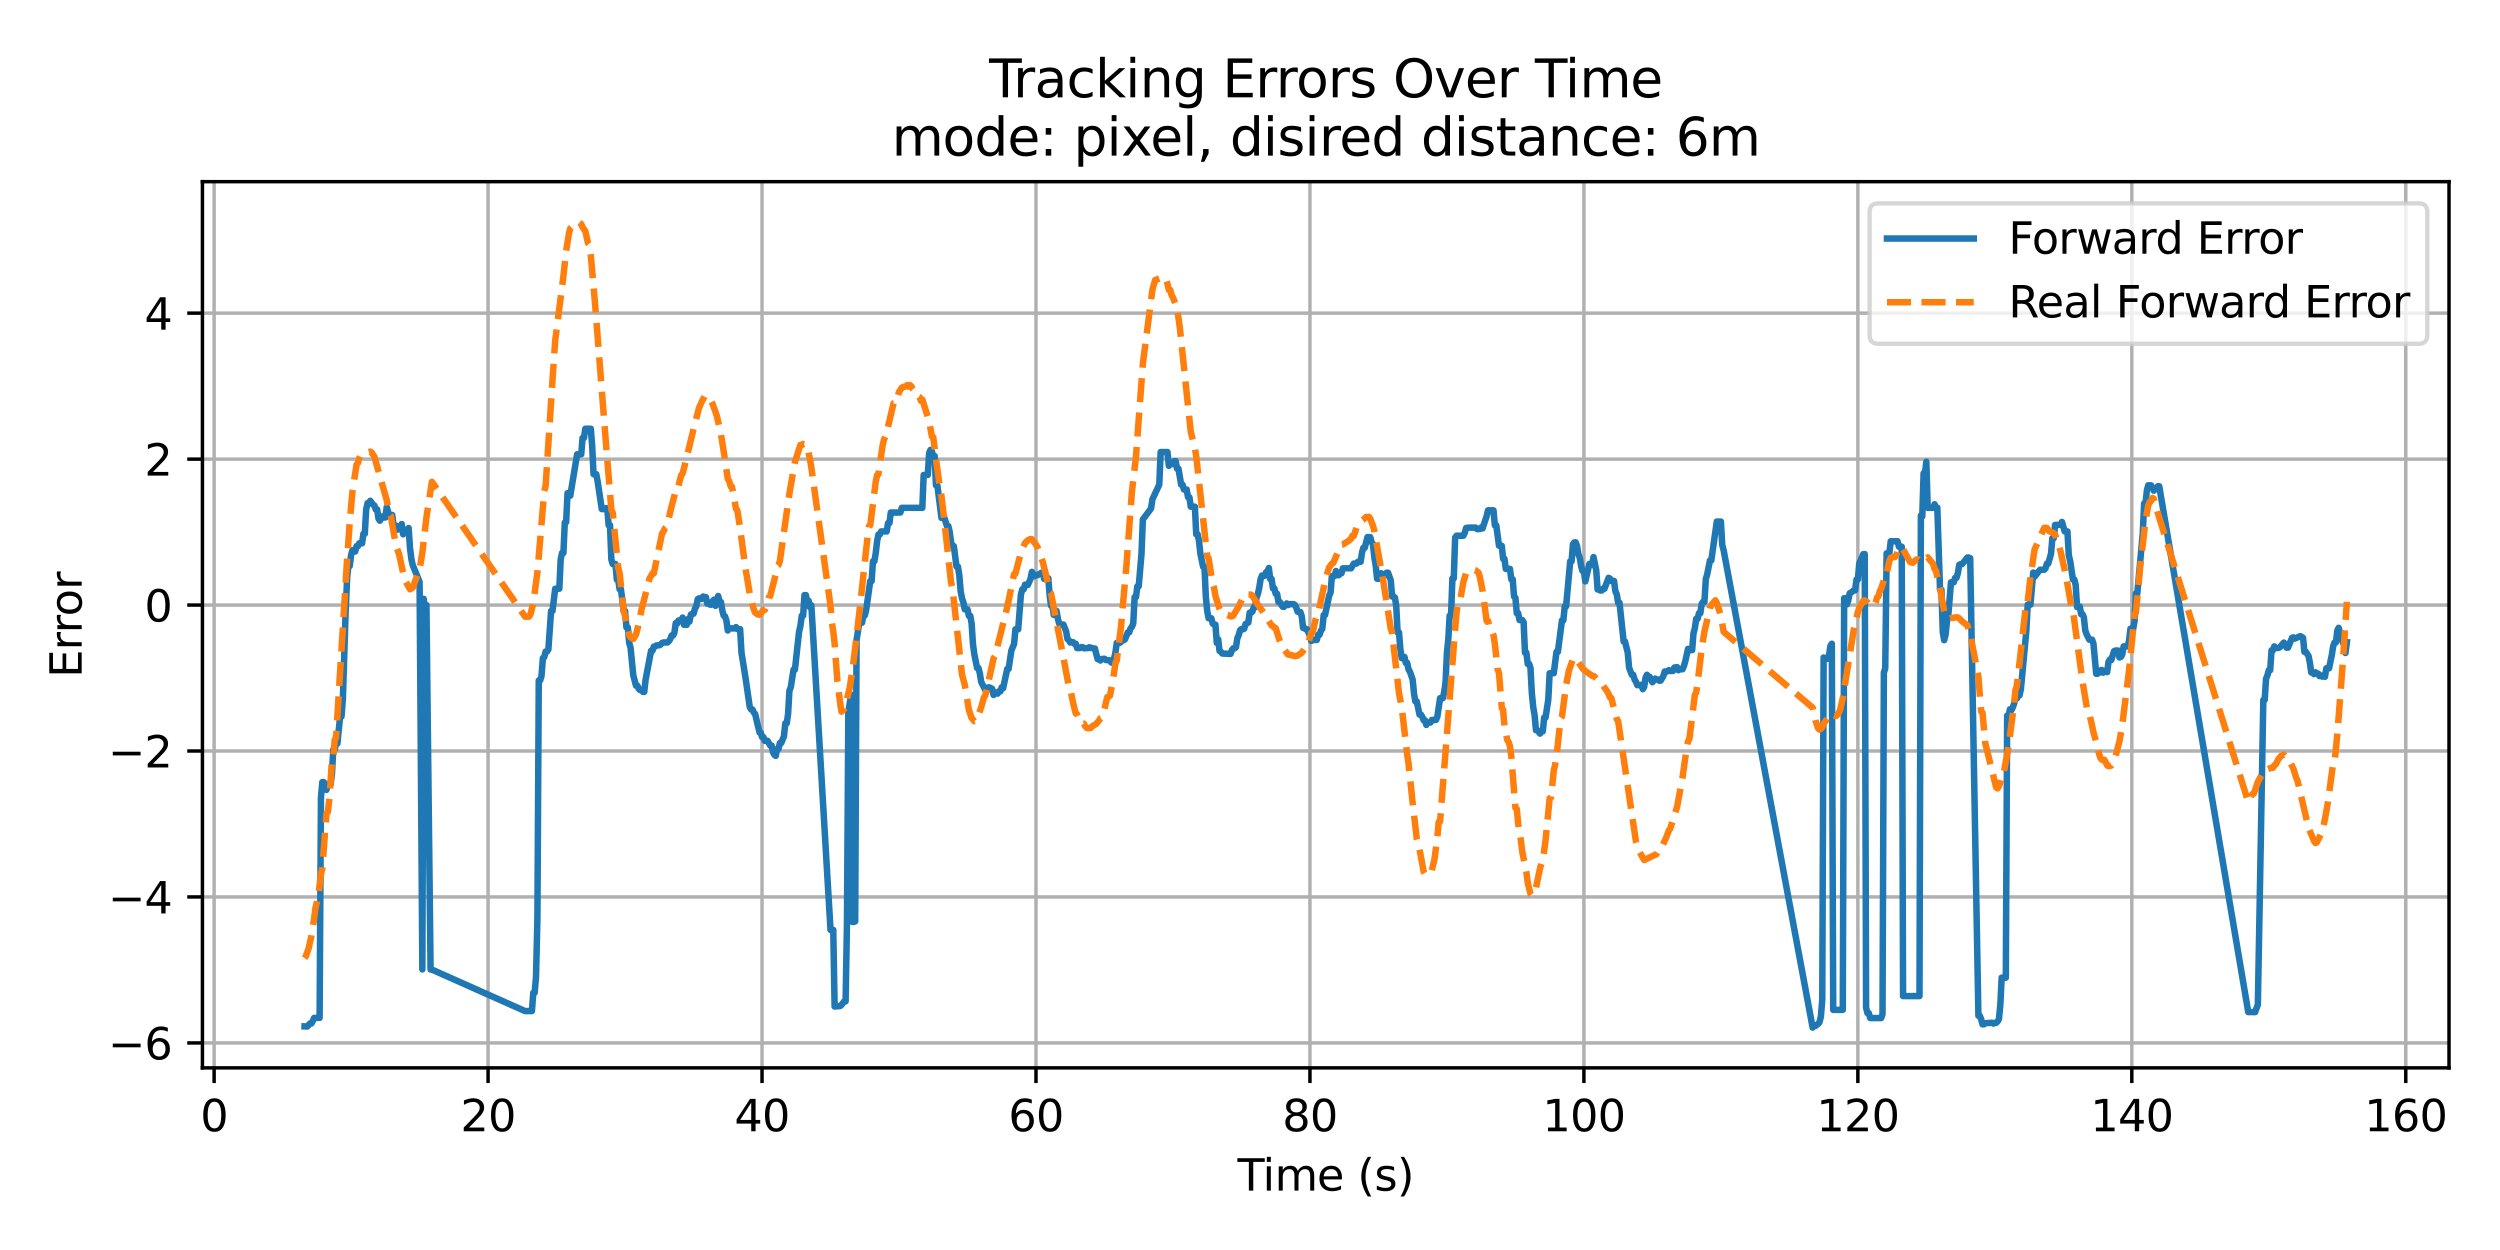 <?xml version="1.0" encoding="utf-8" standalone="no"?>
<!DOCTYPE svg PUBLIC "-//W3C//DTD SVG 1.1//EN"
  "http://www.w3.org/Graphics/SVG/1.1/DTD/svg11.dtd">
<svg xmlns:xlink="http://www.w3.org/1999/xlink" width="576pt" height="288pt" viewBox="0 0 576 288" xmlns="http://www.w3.org/2000/svg" version="1.1">
 <defs>
  <style type="text/css">*{stroke-linejoin: round; stroke-linecap: butt}</style>
 </defs>
 <g id="figure_1">
  <g id="patch_1">
   <path d="M 0 288 
L 576 288 
L 576 0 
L 0 0 
z
" style="fill: #ffffff"/>
  </g>
  <g id="axes_1">
   <g id="patch_2">
    <path d="M 46.64 246.04 
L 564.251 246.04 
L 564.251 41.856 
L 46.64 41.856 
z
" style="fill: #ffffff"/>
   </g>
   <g id="matplotlib.axis_1">
    <g id="xtick_1">
     <g id="line2d_1">
      <path d="M 49.333 246.04 
L 49.333 41.856 
" clip-path="url(#p3e7221bab8)" style="fill: none; stroke: #b0b0b0; stroke-width: 0.8; stroke-linecap: square"/>
     </g>
     <g id="line2d_2">
      <defs>
       <path id="m5c094a6c6c" d="M 0 0 
L 0 3.5 
" style="stroke: #000000; stroke-width: 0.8"/>
      </defs>
      <g>
       <use xlink:href="#m5c094a6c6c" x="49.333" y="246.04" style="stroke: #000000; stroke-width: 0.8"/>
      </g>
     </g>
     <g id="text_1">
      <!-- 0 -->
      <g transform="translate(46.152 260.638) scale(0.1 -0.1)">
       <defs>
        <path id="DejaVuSans-30" d="M 2034 4250 
Q 1547 4250 1301 3770 
Q 1056 3291 1056 2328 
Q 1056 1369 1301 889 
Q 1547 409 2034 409 
Q 2525 409 2770 889 
Q 3016 1369 3016 2328 
Q 3016 3291 2770 3770 
Q 2525 4250 2034 4250 
z
M 2034 4750 
Q 2819 4750 3233 4129 
Q 3647 3509 3647 2328 
Q 3647 1150 3233 529 
Q 2819 -91 2034 -91 
Q 1250 -91 836 529 
Q 422 1150 422 2328 
Q 422 3509 836 4129 
Q 1250 4750 2034 4750 
z
" transform="scale(0.016)"/>
       </defs>
       <use xlink:href="#DejaVuSans-30"/>
      </g>
     </g>
    </g>
    <g id="xtick_2">
     <g id="line2d_3">
      <path d="M 112.453 246.04 
L 112.453 41.856 
" clip-path="url(#p3e7221bab8)" style="fill: none; stroke: #b0b0b0; stroke-width: 0.8; stroke-linecap: square"/>
     </g>
     <g id="line2d_4">
      <g>
       <use xlink:href="#m5c094a6c6c" x="112.453" y="246.04" style="stroke: #000000; stroke-width: 0.8"/>
      </g>
     </g>
     <g id="text_2">
      <!-- 20 -->
      <g transform="translate(106.09 260.638) scale(0.1 -0.1)">
       <defs>
        <path id="DejaVuSans-32" d="M 1228 531 
L 3431 531 
L 3431 0 
L 469 0 
L 469 531 
Q 828 903 1448 1529 
Q 2069 2156 2228 2338 
Q 2531 2678 2651 2914 
Q 2772 3150 2772 3378 
Q 2772 3750 2511 3984 
Q 2250 4219 1831 4219 
Q 1534 4219 1204 4116 
Q 875 4013 500 3803 
L 500 4441 
Q 881 4594 1212 4672 
Q 1544 4750 1819 4750 
Q 2544 4750 2975 4387 
Q 3406 4025 3406 3419 
Q 3406 3131 3298 2873 
Q 3191 2616 2906 2266 
Q 2828 2175 2409 1742 
Q 1991 1309 1228 531 
z
" transform="scale(0.016)"/>
       </defs>
       <use xlink:href="#DejaVuSans-32"/>
       <use xlink:href="#DejaVuSans-30" x="63.623"/>
      </g>
     </g>
    </g>
    <g id="xtick_3">
     <g id="line2d_5">
      <path d="M 175.572 246.04 
L 175.572 41.856 
" clip-path="url(#p3e7221bab8)" style="fill: none; stroke: #b0b0b0; stroke-width: 0.8; stroke-linecap: square"/>
     </g>
     <g id="line2d_6">
      <g>
       <use xlink:href="#m5c094a6c6c" x="175.572" y="246.04" style="stroke: #000000; stroke-width: 0.8"/>
      </g>
     </g>
     <g id="text_3">
      <!-- 40 -->
      <g transform="translate(169.21 260.638) scale(0.1 -0.1)">
       <defs>
        <path id="DejaVuSans-34" d="M 2419 4116 
L 825 1625 
L 2419 1625 
L 2419 4116 
z
M 2253 4666 
L 3047 4666 
L 3047 1625 
L 3713 1625 
L 3713 1100 
L 3047 1100 
L 3047 0 
L 2419 0 
L 2419 1100 
L 313 1100 
L 313 1709 
L 2253 4666 
z
" transform="scale(0.016)"/>
       </defs>
       <use xlink:href="#DejaVuSans-34"/>
       <use xlink:href="#DejaVuSans-30" x="63.623"/>
      </g>
     </g>
    </g>
    <g id="xtick_4">
     <g id="line2d_7">
      <path d="M 238.692 246.04 
L 238.692 41.856 
" clip-path="url(#p3e7221bab8)" style="fill: none; stroke: #b0b0b0; stroke-width: 0.8; stroke-linecap: square"/>
     </g>
     <g id="line2d_8">
      <g>
       <use xlink:href="#m5c094a6c6c" x="238.692" y="246.04" style="stroke: #000000; stroke-width: 0.8"/>
      </g>
     </g>
     <g id="text_4">
      <!-- 60 -->
      <g transform="translate(232.329 260.638) scale(0.1 -0.1)">
       <defs>
        <path id="DejaVuSans-36" d="M 2113 2584 
Q 1688 2584 1439 2293 
Q 1191 2003 1191 1497 
Q 1191 994 1439 701 
Q 1688 409 2113 409 
Q 2538 409 2786 701 
Q 3034 994 3034 1497 
Q 3034 2003 2786 2293 
Q 2538 2584 2113 2584 
z
M 3366 4563 
L 3366 3988 
Q 3128 4100 2886 4159 
Q 2644 4219 2406 4219 
Q 1781 4219 1451 3797 
Q 1122 3375 1075 2522 
Q 1259 2794 1537 2939 
Q 1816 3084 2150 3084 
Q 2853 3084 3261 2657 
Q 3669 2231 3669 1497 
Q 3669 778 3244 343 
Q 2819 -91 2113 -91 
Q 1303 -91 875 529 
Q 447 1150 447 2328 
Q 447 3434 972 4092 
Q 1497 4750 2381 4750 
Q 2619 4750 2861 4703 
Q 3103 4656 3366 4563 
z
" transform="scale(0.016)"/>
       </defs>
       <use xlink:href="#DejaVuSans-36"/>
       <use xlink:href="#DejaVuSans-30" x="63.623"/>
      </g>
     </g>
    </g>
    <g id="xtick_5">
     <g id="line2d_9">
      <path d="M 301.812 246.04 
L 301.812 41.856 
" clip-path="url(#p3e7221bab8)" style="fill: none; stroke: #b0b0b0; stroke-width: 0.8; stroke-linecap: square"/>
     </g>
     <g id="line2d_10">
      <g>
       <use xlink:href="#m5c094a6c6c" x="301.812" y="246.04" style="stroke: #000000; stroke-width: 0.8"/>
      </g>
     </g>
     <g id="text_5">
      <!-- 80 -->
      <g transform="translate(295.449 260.638) scale(0.1 -0.1)">
       <defs>
        <path id="DejaVuSans-38" d="M 2034 2216 
Q 1584 2216 1326 1975 
Q 1069 1734 1069 1313 
Q 1069 891 1326 650 
Q 1584 409 2034 409 
Q 2484 409 2743 651 
Q 3003 894 3003 1313 
Q 3003 1734 2745 1975 
Q 2488 2216 2034 2216 
z
M 1403 2484 
Q 997 2584 770 2862 
Q 544 3141 544 3541 
Q 544 4100 942 4425 
Q 1341 4750 2034 4750 
Q 2731 4750 3128 4425 
Q 3525 4100 3525 3541 
Q 3525 3141 3298 2862 
Q 3072 2584 2669 2484 
Q 3125 2378 3379 2068 
Q 3634 1759 3634 1313 
Q 3634 634 3220 271 
Q 2806 -91 2034 -91 
Q 1263 -91 848 271 
Q 434 634 434 1313 
Q 434 1759 690 2068 
Q 947 2378 1403 2484 
z
M 1172 3481 
Q 1172 3119 1398 2916 
Q 1625 2713 2034 2713 
Q 2441 2713 2670 2916 
Q 2900 3119 2900 3481 
Q 2900 3844 2670 4047 
Q 2441 4250 2034 4250 
Q 1625 4250 1398 4047 
Q 1172 3844 1172 3481 
z
" transform="scale(0.016)"/>
       </defs>
       <use xlink:href="#DejaVuSans-38"/>
       <use xlink:href="#DejaVuSans-30" x="63.623"/>
      </g>
     </g>
    </g>
    <g id="xtick_6">
     <g id="line2d_11">
      <path d="M 364.931 246.04 
L 364.931 41.856 
" clip-path="url(#p3e7221bab8)" style="fill: none; stroke: #b0b0b0; stroke-width: 0.8; stroke-linecap: square"/>
     </g>
     <g id="line2d_12">
      <g>
       <use xlink:href="#m5c094a6c6c" x="364.931" y="246.04" style="stroke: #000000; stroke-width: 0.8"/>
      </g>
     </g>
     <g id="text_6">
      <!-- 100 -->
      <g transform="translate(355.387 260.638) scale(0.1 -0.1)">
       <defs>
        <path id="DejaVuSans-31" d="M 794 531 
L 1825 531 
L 1825 4091 
L 703 3866 
L 703 4441 
L 1819 4666 
L 2450 4666 
L 2450 531 
L 3481 531 
L 3481 0 
L 794 0 
L 794 531 
z
" transform="scale(0.016)"/>
       </defs>
       <use xlink:href="#DejaVuSans-31"/>
       <use xlink:href="#DejaVuSans-30" x="63.623"/>
       <use xlink:href="#DejaVuSans-30" x="127.246"/>
      </g>
     </g>
    </g>
    <g id="xtick_7">
     <g id="line2d_13">
      <path d="M 428.051 246.04 
L 428.051 41.856 
" clip-path="url(#p3e7221bab8)" style="fill: none; stroke: #b0b0b0; stroke-width: 0.8; stroke-linecap: square"/>
     </g>
     <g id="line2d_14">
      <g>
       <use xlink:href="#m5c094a6c6c" x="428.051" y="246.04" style="stroke: #000000; stroke-width: 0.8"/>
      </g>
     </g>
     <g id="text_7">
      <!-- 120 -->
      <g transform="translate(418.507 260.638) scale(0.1 -0.1)">
       <use xlink:href="#DejaVuSans-31"/>
       <use xlink:href="#DejaVuSans-32" x="63.623"/>
       <use xlink:href="#DejaVuSans-30" x="127.246"/>
      </g>
     </g>
    </g>
    <g id="xtick_8">
     <g id="line2d_15">
      <path d="M 491.17 246.04 
L 491.17 41.856 
" clip-path="url(#p3e7221bab8)" style="fill: none; stroke: #b0b0b0; stroke-width: 0.8; stroke-linecap: square"/>
     </g>
     <g id="line2d_16">
      <g>
       <use xlink:href="#m5c094a6c6c" x="491.17" y="246.04" style="stroke: #000000; stroke-width: 0.8"/>
      </g>
     </g>
     <g id="text_8">
      <!-- 140 -->
      <g transform="translate(481.626 260.638) scale(0.1 -0.1)">
       <use xlink:href="#DejaVuSans-31"/>
       <use xlink:href="#DejaVuSans-34" x="63.623"/>
       <use xlink:href="#DejaVuSans-30" x="127.246"/>
      </g>
     </g>
    </g>
    <g id="xtick_9">
     <g id="line2d_17">
      <path d="M 554.29 246.04 
L 554.29 41.856 
" clip-path="url(#p3e7221bab8)" style="fill: none; stroke: #b0b0b0; stroke-width: 0.8; stroke-linecap: square"/>
     </g>
     <g id="line2d_18">
      <g>
       <use xlink:href="#m5c094a6c6c" x="554.29" y="246.04" style="stroke: #000000; stroke-width: 0.8"/>
      </g>
     </g>
     <g id="text_9">
      <!-- 160 -->
      <g transform="translate(544.746 260.638) scale(0.1 -0.1)">
       <use xlink:href="#DejaVuSans-31"/>
       <use xlink:href="#DejaVuSans-36" x="63.623"/>
       <use xlink:href="#DejaVuSans-30" x="127.246"/>
      </g>
     </g>
    </g>
    <g id="text_10">
     <!-- Time (s) -->
     <g transform="translate(285.116 274.317) scale(0.1 -0.1)">
      <defs>
       <path id="DejaVuSans-54" d="M -19 4666 
L 3928 4666 
L 3928 4134 
L 2272 4134 
L 2272 0 
L 1638 0 
L 1638 4134 
L -19 4134 
L -19 4666 
z
" transform="scale(0.016)"/>
       <path id="DejaVuSans-69" d="M 603 3500 
L 1178 3500 
L 1178 0 
L 603 0 
L 603 3500 
z
M 603 4863 
L 1178 4863 
L 1178 4134 
L 603 4134 
L 603 4863 
z
" transform="scale(0.016)"/>
       <path id="DejaVuSans-6d" d="M 3328 2828 
Q 3544 3216 3844 3400 
Q 4144 3584 4550 3584 
Q 5097 3584 5394 3201 
Q 5691 2819 5691 2113 
L 5691 0 
L 5113 0 
L 5113 2094 
Q 5113 2597 4934 2840 
Q 4756 3084 4391 3084 
Q 3944 3084 3684 2787 
Q 3425 2491 3425 1978 
L 3425 0 
L 2847 0 
L 2847 2094 
Q 2847 2600 2669 2842 
Q 2491 3084 2119 3084 
Q 1678 3084 1418 2786 
Q 1159 2488 1159 1978 
L 1159 0 
L 581 0 
L 581 3500 
L 1159 3500 
L 1159 2956 
Q 1356 3278 1631 3431 
Q 1906 3584 2284 3584 
Q 2666 3584 2933 3390 
Q 3200 3197 3328 2828 
z
" transform="scale(0.016)"/>
       <path id="DejaVuSans-65" d="M 3597 1894 
L 3597 1613 
L 953 1613 
Q 991 1019 1311 708 
Q 1631 397 2203 397 
Q 2534 397 2845 478 
Q 3156 559 3463 722 
L 3463 178 
Q 3153 47 2828 -22 
Q 2503 -91 2169 -91 
Q 1331 -91 842 396 
Q 353 884 353 1716 
Q 353 2575 817 3079 
Q 1281 3584 2069 3584 
Q 2775 3584 3186 3129 
Q 3597 2675 3597 1894 
z
M 3022 2063 
Q 3016 2534 2758 2815 
Q 2500 3097 2075 3097 
Q 1594 3097 1305 2825 
Q 1016 2553 972 2059 
L 3022 2063 
z
" transform="scale(0.016)"/>
       <path id="DejaVuSans-20" transform="scale(0.016)"/>
       <path id="DejaVuSans-28" d="M 1984 4856 
Q 1566 4138 1362 3434 
Q 1159 2731 1159 2009 
Q 1159 1288 1364 580 
Q 1569 -128 1984 -844 
L 1484 -844 
Q 1016 -109 783 600 
Q 550 1309 550 2009 
Q 550 2706 781 3412 
Q 1013 4119 1484 4856 
L 1984 4856 
z
" transform="scale(0.016)"/>
       <path id="DejaVuSans-73" d="M 2834 3397 
L 2834 2853 
Q 2591 2978 2328 3040 
Q 2066 3103 1784 3103 
Q 1356 3103 1142 2972 
Q 928 2841 928 2578 
Q 928 2378 1081 2264 
Q 1234 2150 1697 2047 
L 1894 2003 
Q 2506 1872 2764 1633 
Q 3022 1394 3022 966 
Q 3022 478 2636 193 
Q 2250 -91 1575 -91 
Q 1294 -91 989 -36 
Q 684 19 347 128 
L 347 722 
Q 666 556 975 473 
Q 1284 391 1588 391 
Q 1994 391 2212 530 
Q 2431 669 2431 922 
Q 2431 1156 2273 1281 
Q 2116 1406 1581 1522 
L 1381 1569 
Q 847 1681 609 1914 
Q 372 2147 372 2553 
Q 372 3047 722 3315 
Q 1072 3584 1716 3584 
Q 2034 3584 2315 3537 
Q 2597 3491 2834 3397 
z
" transform="scale(0.016)"/>
       <path id="DejaVuSans-29" d="M 513 4856 
L 1013 4856 
Q 1481 4119 1714 3412 
Q 1947 2706 1947 2009 
Q 1947 1309 1714 600 
Q 1481 -109 1013 -844 
L 513 -844 
Q 928 -128 1133 580 
Q 1338 1288 1338 2009 
Q 1338 2731 1133 3434 
Q 928 4138 513 4856 
z
" transform="scale(0.016)"/>
      </defs>
      <use xlink:href="#DejaVuSans-54"/>
      <use xlink:href="#DejaVuSans-69" x="57.959"/>
      <use xlink:href="#DejaVuSans-6d" x="85.742"/>
      <use xlink:href="#DejaVuSans-65" x="183.154"/>
      <use xlink:href="#DejaVuSans-20" x="244.678"/>
      <use xlink:href="#DejaVuSans-28" x="276.465"/>
      <use xlink:href="#DejaVuSans-73" x="315.479"/>
      <use xlink:href="#DejaVuSans-29" x="367.578"/>
     </g>
    </g>
   </g>
   <g id="matplotlib.axis_2">
    <g id="ytick_1">
     <g id="line2d_19">
      <path d="M 46.64 240.286 
L 564.251 240.286 
" clip-path="url(#p3e7221bab8)" style="fill: none; stroke: #b0b0b0; stroke-width: 0.8; stroke-linecap: square"/>
     </g>
     <g id="line2d_20">
      <defs>
       <path id="md99bc7bf4e" d="M 0 0 
L -3.5 0 
" style="stroke: #000000; stroke-width: 0.8"/>
      </defs>
      <g>
       <use xlink:href="#md99bc7bf4e" x="46.64" y="240.286" style="stroke: #000000; stroke-width: 0.8"/>
      </g>
     </g>
     <g id="text_11">
      <!-- −6 -->
      <g transform="translate(24.898 244.085) scale(0.1 -0.1)">
       <defs>
        <path id="DejaVuSans-2212" d="M 678 2272 
L 4684 2272 
L 4684 1741 
L 678 1741 
L 678 2272 
z
" transform="scale(0.016)"/>
       </defs>
       <use xlink:href="#DejaVuSans-2212"/>
       <use xlink:href="#DejaVuSans-36" x="83.789"/>
      </g>
     </g>
    </g>
    <g id="ytick_2">
     <g id="line2d_21">
      <path d="M 46.64 206.659 
L 564.251 206.659 
" clip-path="url(#p3e7221bab8)" style="fill: none; stroke: #b0b0b0; stroke-width: 0.8; stroke-linecap: square"/>
     </g>
     <g id="line2d_22">
      <g>
       <use xlink:href="#md99bc7bf4e" x="46.64" y="206.659" style="stroke: #000000; stroke-width: 0.8"/>
      </g>
     </g>
     <g id="text_12">
      <!-- −4 -->
      <g transform="translate(24.898 210.458) scale(0.1 -0.1)">
       <use xlink:href="#DejaVuSans-2212"/>
       <use xlink:href="#DejaVuSans-34" x="83.789"/>
      </g>
     </g>
    </g>
    <g id="ytick_3">
     <g id="line2d_23">
      <path d="M 46.64 173.032 
L 564.251 173.032 
" clip-path="url(#p3e7221bab8)" style="fill: none; stroke: #b0b0b0; stroke-width: 0.8; stroke-linecap: square"/>
     </g>
     <g id="line2d_24">
      <g>
       <use xlink:href="#md99bc7bf4e" x="46.64" y="173.032" style="stroke: #000000; stroke-width: 0.8"/>
      </g>
     </g>
     <g id="text_13">
      <!-- −2 -->
      <g transform="translate(24.898 176.831) scale(0.1 -0.1)">
       <use xlink:href="#DejaVuSans-2212"/>
       <use xlink:href="#DejaVuSans-32" x="83.789"/>
      </g>
     </g>
    </g>
    <g id="ytick_4">
     <g id="line2d_25">
      <path d="M 46.64 139.405 
L 564.251 139.405 
" clip-path="url(#p3e7221bab8)" style="fill: none; stroke: #b0b0b0; stroke-width: 0.8; stroke-linecap: square"/>
     </g>
     <g id="line2d_26">
      <g>
       <use xlink:href="#md99bc7bf4e" x="46.64" y="139.405" style="stroke: #000000; stroke-width: 0.8"/>
      </g>
     </g>
     <g id="text_14">
      <!-- 0 -->
      <g transform="translate(33.278 143.204) scale(0.1 -0.1)">
       <use xlink:href="#DejaVuSans-30"/>
      </g>
     </g>
    </g>
    <g id="ytick_5">
     <g id="line2d_27">
      <path d="M 46.64 105.778 
L 564.251 105.778 
" clip-path="url(#p3e7221bab8)" style="fill: none; stroke: #b0b0b0; stroke-width: 0.8; stroke-linecap: square"/>
     </g>
     <g id="line2d_28">
      <g>
       <use xlink:href="#md99bc7bf4e" x="46.64" y="105.778" style="stroke: #000000; stroke-width: 0.8"/>
      </g>
     </g>
     <g id="text_15">
      <!-- 2 -->
      <g transform="translate(33.278 109.578) scale(0.1 -0.1)">
       <use xlink:href="#DejaVuSans-32"/>
      </g>
     </g>
    </g>
    <g id="ytick_6">
     <g id="line2d_29">
      <path d="M 46.64 72.152 
L 564.251 72.152 
" clip-path="url(#p3e7221bab8)" style="fill: none; stroke: #b0b0b0; stroke-width: 0.8; stroke-linecap: square"/>
     </g>
     <g id="line2d_30">
      <g>
       <use xlink:href="#md99bc7bf4e" x="46.64" y="72.152" style="stroke: #000000; stroke-width: 0.8"/>
      </g>
     </g>
     <g id="text_16">
      <!-- 4 -->
      <g transform="translate(33.278 75.951) scale(0.1 -0.1)">
       <use xlink:href="#DejaVuSans-34"/>
      </g>
     </g>
    </g>
    <g id="text_17">
     <!-- Error -->
     <g transform="translate(18.818 156.133) rotate(-90) scale(0.1 -0.1)">
      <defs>
       <path id="DejaVuSans-45" d="M 628 4666 
L 3578 4666 
L 3578 4134 
L 1259 4134 
L 1259 2753 
L 3481 2753 
L 3481 2222 
L 1259 2222 
L 1259 531 
L 3634 531 
L 3634 0 
L 628 0 
L 628 4666 
z
" transform="scale(0.016)"/>
       <path id="DejaVuSans-72" d="M 2631 2963 
Q 2534 3019 2420 3045 
Q 2306 3072 2169 3072 
Q 1681 3072 1420 2755 
Q 1159 2438 1159 1844 
L 1159 0 
L 581 0 
L 581 3500 
L 1159 3500 
L 1159 2956 
Q 1341 3275 1631 3429 
Q 1922 3584 2338 3584 
Q 2397 3584 2469 3576 
Q 2541 3569 2628 3553 
L 2631 2963 
z
" transform="scale(0.016)"/>
       <path id="DejaVuSans-6f" d="M 1959 3097 
Q 1497 3097 1228 2736 
Q 959 2375 959 1747 
Q 959 1119 1226 758 
Q 1494 397 1959 397 
Q 2419 397 2687 759 
Q 2956 1122 2956 1747 
Q 2956 2369 2687 2733 
Q 2419 3097 1959 3097 
z
M 1959 3584 
Q 2709 3584 3137 3096 
Q 3566 2609 3566 1747 
Q 3566 888 3137 398 
Q 2709 -91 1959 -91 
Q 1206 -91 779 398 
Q 353 888 353 1747 
Q 353 2609 779 3096 
Q 1206 3584 1959 3584 
z
" transform="scale(0.016)"/>
      </defs>
      <use xlink:href="#DejaVuSans-45"/>
      <use xlink:href="#DejaVuSans-72" x="63.184"/>
      <use xlink:href="#DejaVuSans-72" x="102.547"/>
      <use xlink:href="#DejaVuSans-6f" x="141.41"/>
      <use xlink:href="#DejaVuSans-72" x="202.592"/>
     </g>
    </g>
   </g>
   <g id="line2d_31">
    <path d="M 70.168 236.477 
L 70.796 236.5 
L 71.423 235.812 
L 71.743 235.812 
L 72.055 235.288 
L 72.37 234.524 
L 73.636 234.526 
L 73.947 183.718 
L 74.263 180.203 
L 74.579 180.203 
L 74.902 181.354 
L 75.211 181.987 
L 75.525 180.723 
L 76.158 180.723 
L 76.473 178.421 
L 76.789 172.681 
L 77.113 172.681 
L 77.422 171.315 
L 77.737 171.315 
L 78.365 165.076 
L 78.681 165.076 
L 79 161.058 
L 79.627 141.111 
L 79.987 132.99 
L 80.261 130.417 
L 80.576 130.417 
L 80.899 127.844 
L 81.213 126.741 
L 81.521 127.001 
L 81.837 127.075 
L 82.153 125.835 
L 82.468 125.835 
L 82.784 125.18 
L 83.421 125.18 
L 83.73 122.981 
L 84.047 122.981 
L 84.363 117.428 
L 84.686 115.931 
L 84.994 115.931 
L 85.31 115.383 
L 85.942 116.257 
L 86.256 116.472 
L 86.571 117.376 
L 86.898 117.376 
L 87.21 119.526 
L 87.519 119.972 
L 88.157 118.974 
L 88.492 119.226 
L 88.788 119.226 
L 89.099 116.793 
L 89.727 118.958 
L 90.043 118.639 
L 90.37 118.639 
L 90.681 121.042 
L 91.309 121.129 
L 91.62 122.024 
L 91.937 121.643 
L 92.257 121.643 
L 92.569 120.739 
L 92.883 123.105 
L 93.203 122.775 
L 93.514 122.775 
L 93.833 122.36 
L 94.146 121.662 
L 94.463 126.249 
L 94.799 128.923 
L 95.091 130.191 
L 96.67 134.058 
L 97.309 223.354 
L 97.618 137.971 
L 97.935 140.624 
L 98.249 139.396 
L 99.203 223.376 
L 99.51 223.396 
L 120.978 232.952 
L 122.551 232.955 
L 122.87 228.73 
L 123.181 228.73 
L 123.496 225.118 
L 123.82 211.466 
L 124.13 156.787 
L 124.443 156.787 
L 124.759 155.769 
L 125.082 151.613 
L 125.39 151.415 
L 125.712 150.115 
L 126.022 150.115 
L 126.342 149.657 
L 126.97 140.786 
L 127.289 140.786 
L 127.917 135.644 
L 128.863 135.644 
L 129.182 128.884 
L 129.492 127.407 
L 129.81 127.407 
L 130.125 120.413 
L 130.439 120.301 
L 130.756 113.637 
L 131.077 114.208 
L 131.387 114.208 
L 132.967 104.676 
L 133.913 104.676 
L 134.228 100.902 
L 134.542 100.902 
L 134.857 98.784 
L 136.122 98.784 
L 136.44 102.795 
L 136.751 109.262 
L 137.384 109.262 
L 137.699 110.948 
L 138.648 117.286 
L 139.276 117.286 
L 139.592 117.096 
L 139.91 117.096 
L 140.228 120.999 
L 140.548 120.999 
L 140.856 128.915 
L 141.174 129.956 
L 141.802 129.956 
L 142.124 133.545 
L 142.434 133.545 
L 142.754 135.748 
L 143.063 135.748 
L 143.704 140.764 
L 144.012 140.764 
L 144.328 144.552 
L 144.649 144.552 
L 144.965 148.1 
L 145.274 149.188 
L 145.912 155.614 
L 146.534 157.972 
L 146.851 157.972 
L 147.176 158.728 
L 147.482 158.99 
L 147.802 158.99 
L 148.152 159.411 
L 148.433 159.411 
L 148.744 156.602 
L 150.007 149.94 
L 150.327 149.94 
L 150.639 148.966 
L 150.954 148.966 
L 151.269 148.691 
L 151.899 148.674 
L 152.217 148.517 
L 152.536 148.14 
L 152.847 148.02 
L 153.795 148.02 
L 154.109 147.719 
L 154.431 147.25 
L 154.739 146.419 
L 155.055 146.419 
L 155.375 145.801 
L 155.687 143.571 
L 156.002 143.691 
L 156.319 142.971 
L 156.956 142.971 
L 157.266 142.291 
L 157.587 143.943 
L 158.211 143.965 
L 158.527 142.635 
L 158.844 143.228 
L 159.162 141.618 
L 159.475 141.399 
L 159.791 141.399 
L 160.107 140.258 
L 160.422 139.715 
L 160.746 138.062 
L 161.053 137.85 
L 161.368 137.986 
L 161.685 137.986 
L 161.999 137.436 
L 162.315 137.575 
L 162.634 137.575 
L 162.946 139.06 
L 163.269 138.928 
L 163.614 139.324 
L 163.901 139.324 
L 164.208 138.474 
L 164.525 138.15 
L 164.845 139.585 
L 165.471 137.325 
L 165.796 138.715 
L 166.104 138.715 
L 166.42 140.635 
L 166.734 141.848 
L 167.049 142.018 
L 167.366 142.994 
L 167.681 145.267 
L 167.997 144.752 
L 169.265 144.797 
L 169.575 144.485 
L 169.89 144.93 
L 170.523 144.949 
L 170.836 150.351 
L 171.787 156.287 
L 172.734 162.845 
L 173.047 163.454 
L 173.364 163.454 
L 173.677 164.171 
L 173.992 164.503 
L 174.623 167.264 
L 175.009 168.765 
L 175.254 168.765 
L 175.575 169.822 
L 175.887 169.822 
L 176.204 170.68 
L 176.832 170.68 
L 177.469 171.779 
L 177.782 171.779 
L 178.097 173.323 
L 178.413 173.912 
L 178.733 174.154 
L 179.042 172.576 
L 179.363 172.576 
L 179.678 171.19 
L 179.995 171.19 
L 180.621 169.625 
L 180.935 166.652 
L 181.259 166.652 
L 181.573 164.517 
L 181.882 159.11 
L 182.198 158.325 
L 182.829 154.284 
L 183.15 154.284 
L 184.091 145.629 
L 184.407 144.237 
L 184.725 141.872 
L 185.038 141.872 
L 185.357 137.111 
L 185.678 137.111 
L 185.986 138.822 
L 186.303 138.42 
L 186.616 139.921 
L 186.932 139.455 
L 191.353 214.253 
L 191.982 214.253 
L 192.297 231.899 
L 193.564 231.794 
L 193.876 231.529 
L 194.508 230.714 
L 194.827 230.713 
L 195.138 212.873 
L 195.452 164.105 
L 196.092 160.062 
L 196.406 212.417 
L 196.723 212.417 
L 197.036 212.283 
L 197.354 147.448 
L 197.98 143.468 
L 198.61 143.468 
L 198.926 141.781 
L 199.252 141.781 
L 199.555 140.624 
L 200.505 133.878 
L 200.822 133.878 
L 201.134 129.312 
L 201.453 129.312 
L 201.765 127.48 
L 202.088 124.663 
L 202.396 123.146 
L 202.712 123.146 
L 203.026 122.443 
L 204.292 122.443 
L 204.609 120.521 
L 204.928 120.521 
L 205.24 118.084 
L 207.448 118.084 
L 207.764 117.006 
L 212.503 117.006 
L 212.812 109.433 
L 213.764 109.433 
L 214.077 104.357 
L 214.391 103.648 
L 214.704 104.036 
L 215.02 105.056 
L 215.336 105.056 
L 215.65 111.821 
L 215.972 111.821 
L 216.912 119.326 
L 217.233 119.326 
L 217.544 119.185 
L 218.184 121.215 
L 218.5 121.215 
L 218.806 122.526 
L 219.126 124.907 
L 219.442 125.835 
L 219.758 125.835 
L 220.385 130.534 
L 220.702 130.534 
L 221.019 132.501 
L 221.335 136.223 
L 221.65 137.877 
L 221.971 138.795 
L 222.28 140.399 
L 222.918 140.399 
L 223.224 141.889 
L 223.547 141.889 
L 223.857 143.622 
L 224.182 148.517 
L 224.489 150.774 
L 225.123 153.909 
L 225.441 153.909 
L 225.75 155.131 
L 226.067 157.115 
L 227.012 158.99 
L 227.336 158.99 
L 227.643 158.381 
L 227.961 158.381 
L 228.592 158.701 
L 228.909 160.12 
L 229.227 159.559 
L 229.536 159.559 
L 229.855 159.812 
L 230.168 159.276 
L 230.49 159.276 
L 230.799 158.353 
L 231.117 158.574 
L 232.067 154.122 
L 232.378 154.122 
L 233.013 149.907 
L 233.64 148.363 
L 233.957 144.996 
L 234.589 144.996 
L 235.218 136.987 
L 235.548 135.761 
L 235.861 135.761 
L 236.166 134.697 
L 236.798 134.787 
L 237.427 133.407 
L 237.748 131.759 
L 238.058 132.744 
L 238.378 132.744 
L 238.696 132.462 
L 239.005 132.533 
L 239.961 131.954 
L 240.269 131.954 
L 240.583 133.373 
L 241.531 133.234 
L 241.85 137.297 
L 242.162 139.559 
L 242.482 139.559 
L 242.791 141.672 
L 243.114 141.672 
L 243.423 140.736 
L 243.742 142.635 
L 244.063 143.724 
L 244.371 143.927 
L 245.007 143.902 
L 245.633 145.46 
L 245.949 147.244 
L 246.267 147.496 
L 246.579 148.04 
L 247.21 147.94 
L 247.526 148.319 
L 247.843 148.319 
L 248.157 149.316 
L 248.795 149.316 
L 249.108 149.102 
L 249.424 149.102 
L 249.739 149.358 
L 250.682 149.316 
L 250.999 149.123 
L 251.314 149.294 
L 251.632 149.294 
L 251.944 149.422 
L 252.264 149.422 
L 252.891 151.869 
L 253.21 151.869 
L 253.523 152.184 
L 253.839 151.833 
L 254.472 151.78 
L 254.785 152.062 
L 255.74 152.149 
L 256.053 152.651 
L 256.364 152.651 
L 256.68 151.798 
L 256.996 150.351 
L 257.309 148.12 
L 257.95 148.12 
L 258.263 147.92 
L 258.573 147.271 
L 258.888 147.516 
L 259.205 147.291 
L 259.839 145.715 
L 260.154 145.715 
L 260.468 144.797 
L 260.781 144.44 
L 261.101 143.645 
L 261.417 137.575 
L 261.728 137.575 
L 262.045 135.085 
L 262.359 135.085 
L 262.997 127.662 
L 263.315 119.68 
L 265.206 117.144 
L 265.515 115.045 
L 267.095 111.659 
L 267.41 104.157 
L 268.987 104.157 
L 269.303 107.329 
L 269.619 106.927 
L 270.251 106.927 
L 270.579 106.251 
L 270.882 106.251 
L 271.195 107.989 
L 271.512 107.989 
L 272.142 111.659 
L 272.458 111.659 
L 272.773 112.783 
L 273.406 112.783 
L 273.721 114.542 
L 274.045 114.604 
L 274.352 116.74 
L 275.298 116.74 
L 275.614 123.105 
L 275.933 123.105 
L 276.245 124.632 
L 276.567 127.553 
L 277.191 130.567 
L 277.508 130.567 
L 277.826 137.575 
L 278.14 140.761 
L 278.461 142.45 
L 279.094 142.45 
L 279.404 143.668 
L 279.725 143.92 
L 280.033 143.92 
L 280.348 148.12 
L 280.674 147.312 
L 280.981 149.978 
L 281.297 150.165 
L 281.61 150.572 
L 283.508 150.664 
L 283.824 149.79 
L 284.141 149.371 
L 284.455 149.371 
L 284.766 149.121 
L 285.083 147.045 
L 285.398 146.334 
L 285.722 145.172 
L 286.032 144.93 
L 286.348 144.996 
L 286.663 144.863 
L 286.984 143.76 
L 287.609 143.437 
L 287.923 141.16 
L 288.239 141.16 
L 288.561 140.886 
L 288.875 139.896 
L 289.187 139.896 
L 289.5 137.667 
L 289.817 136.83 
L 290.135 135.39 
L 290.447 133.414 
L 290.766 132.596 
L 291.395 132.66 
L 291.711 131.824 
L 292.027 131.694 
L 292.343 130.865 
L 292.656 133.407 
L 292.98 133.407 
L 293.291 135.553 
L 293.607 135.553 
L 293.919 136.799 
L 294.235 136.799 
L 294.556 138.691 
L 294.869 138.691 
L 295.499 139.772 
L 295.818 139.818 
L 296.452 139.034 
L 296.759 139.402 
L 297.095 139.192 
L 298.03 139.192 
L 298.342 139.376 
L 298.656 139.973 
L 298.97 140.936 
L 299.602 141.014 
L 299.917 141.996 
L 300.233 144.678 
L 300.546 144.678 
L 300.864 144.998 
L 301.185 144.998 
L 301.811 146.575 
L 302.125 147.674 
L 302.443 147.448 
L 303.387 147.448 
L 303.703 146.25 
L 304.026 146.25 
L 304.335 145.303 
L 304.651 144.908 
L 304.977 141.702 
L 305.281 141.702 
L 306.233 137.27 
L 306.571 136.509 
L 306.861 132.723 
L 307.491 132.723 
L 307.805 131.563 
L 308.125 132.469 
L 308.44 132.533 
L 308.761 132.083 
L 309.077 132.083 
L 309.388 130.939 
L 311.278 130.939 
L 311.916 129.85 
L 312.546 129.85 
L 312.854 129.439 
L 313.488 129.439 
L 313.805 127.333 
L 314.118 126.215 
L 314.439 126.215 
L 315.063 123.755 
L 315.702 123.755 
L 316.013 124.907 
L 316.327 125.335 
L 316.642 128.383 
L 316.971 130.365 
L 317.28 133.338 
L 317.904 133.338 
L 318.227 132.083 
L 318.544 132.596 
L 318.853 132.692 
L 319.168 132.501 
L 319.483 131.954 
L 319.799 131.954 
L 320.432 133.693 
L 320.746 137.436 
L 321.062 137.436 
L 321.383 137.667 
L 321.691 139.599 
L 322.008 145.715 
L 322.328 145.715 
L 322.639 149.524 
L 322.953 151.633 
L 323.273 151.633 
L 323.585 151.353 
L 323.9 152.736 
L 324.216 152.736 
L 324.532 154.252 
L 324.847 154.767 
L 325.479 156.602 
L 325.801 159.945 
L 326.112 161.622 
L 326.427 161.622 
L 327.06 164.65 
L 327.378 164.65 
L 327.697 165.141 
L 328.011 165.96 
L 328.322 165.96 
L 328.637 167.021 
L 328.957 166.469 
L 329.583 166.469 
L 329.899 165.869 
L 330.847 165.869 
L 331.16 165.123 
L 331.794 160.867 
L 332.423 160.867 
L 332.739 159.438 
L 333.053 157.252 
L 333.369 150.462 
L 333.7 147.148 
L 334 141.848 
L 334.316 141.848 
L 334.633 133.258 
L 334.95 133.258 
L 335.263 123.867 
L 335.578 123.431 
L 337.157 123.431 
L 337.473 122.775 
L 337.792 121.643 
L 338.427 121.558 
L 339.998 121.558 
L 340.319 121.897 
L 340.943 121.897 
L 341.267 121.515 
L 341.578 121.756 
L 342.521 118.923 
L 342.84 117.585 
L 344.103 117.585 
L 344.415 121.042 
L 344.741 121.042 
L 345.367 125.72 
L 346.006 125.759 
L 346.313 128.739 
L 346.623 128.739 
L 346.94 131.069 
L 347.889 131.069 
L 348.202 133.476 
L 348.527 133.476 
L 348.833 137.421 
L 349.151 137.74 
L 349.467 141.284 
L 349.788 141.284 
L 350.096 142.853 
L 350.729 142.853 
L 351.042 143.365 
L 351.36 150.388 
L 351.674 150.388 
L 351.989 152.958 
L 352.305 152.958 
L 352.621 153.873 
L 352.937 159.693 
L 353.252 162.904 
L 353.57 164.738 
L 353.889 168.227 
L 354.206 168.227 
L 354.83 169.024 
L 355.152 168.502 
L 355.464 168.502 
L 355.775 165.324 
L 356.094 165.324 
L 356.724 161.197 
L 357.038 155.115 
L 357.985 155.115 
L 358.616 150.184 
L 358.934 150.184 
L 359.88 142.924 
L 360.196 142.924 
L 360.515 139.715 
L 360.826 139.715 
L 361.777 129.312 
L 362.098 129.312 
L 362.408 125.4 
L 362.721 124.968 
L 363.04 124.968 
L 363.357 125.835 
L 363.668 127.699 
L 363.983 128.526 
L 364.303 130.466 
L 364.613 131.563 
L 364.937 131.563 
L 365.247 133.956 
L 366.191 129.922 
L 366.507 130.161 
L 366.825 130.161 
L 367.144 128.348 
L 367.772 131.399 
L 368.084 135.812 
L 368.399 135.819 
L 368.718 136.05 
L 369.034 136.05 
L 369.349 135.644 
L 369.664 135.644 
L 370.617 133.133 
L 370.924 133.29 
L 371.242 133.847 
L 371.873 133.847 
L 372.188 136.252 
L 372.505 136.924 
L 372.82 138.898 
L 373.137 138.898 
L 374.083 147.8 
L 374.396 147.8 
L 375.034 150.388 
L 375.344 153.843 
L 375.974 155.475 
L 376.291 155.475 
L 376.607 156.572 
L 376.92 157.061 
L 377.24 157.858 
L 377.867 157.872 
L 378.188 157.772 
L 378.508 158.784 
L 378.814 158.311 
L 379.137 156.154 
L 379.461 155.471 
L 379.762 155.934 
L 380.077 155.934 
L 380.711 157.18 
L 381.344 156.347 
L 381.656 156.557 
L 381.974 156.557 
L 382.285 156.825 
L 382.607 156.825 
L 383.232 155.769 
L 383.552 154.703 
L 383.872 154.782 
L 384.183 154.671 
L 384.503 154.398 
L 384.815 154.591 
L 385.442 154.591 
L 385.763 153.81 
L 386.39 153.695 
L 386.714 154.414 
L 387.025 154.154 
L 387.652 154.203 
L 387.967 153.462 
L 388.283 152.392 
L 388.913 149.505 
L 389.239 149.505 
L 389.552 149.79 
L 389.867 149.79 
L 390.176 145.93 
L 390.495 144.73 
L 390.807 142.569 
L 391.132 142.569 
L 391.441 141.284 
L 391.755 141.284 
L 392.071 139.113 
L 392.39 138.635 
L 392.704 138.688 
L 393.017 133.442 
L 393.333 132.341 
L 393.972 129.126 
L 394.284 129.126 
L 395.549 120.169 
L 396.493 120.169 
L 396.806 125.567 
L 397.12 126.749 
L 417.634 236.759 
L 417.956 236.376 
L 418.265 236.376 
L 418.901 235.895 
L 419.214 235.521 
L 419.527 234.239 
L 419.848 230.348 
L 420.159 151.494 
L 420.474 151.78 
L 421.104 151.78 
L 421.425 150.833 
L 421.74 148.778 
L 422.052 148.319 
L 422.37 232.676 
L 424.578 232.672 
L 424.895 137.822 
L 425.207 137.822 
L 425.523 139.245 
L 425.84 138.366 
L 426.156 136.708 
L 426.786 136.309 
L 427.1 136.022 
L 427.416 136.022 
L 427.734 133.511 
L 428.053 133.511 
L 428.369 129.854 
L 429.317 127.662 
L 429.633 127.662 
L 429.945 232.109 
L 430.259 233.428 
L 430.574 233.428 
L 430.89 234.559 
L 433.414 234.565 
L 433.731 233.709 
L 434.044 154.931 
L 434.36 154.018 
L 434.678 127.488 
L 435.307 127.488 
L 435.622 124.707 
L 437.206 124.707 
L 437.517 125.954 
L 438.153 125.954 
L 438.463 229.5 
L 442.249 229.497 
L 442.57 118.771 
L 442.886 119.004 
L 443.197 109.026 
L 443.512 109.026 
L 443.828 106.387 
L 444.143 117.001 
L 445.406 117.001 
L 445.723 116.181 
L 446.036 116.953 
L 446.356 116.953 
L 446.984 135.877 
L 447.303 135.877 
L 447.615 145.629 
L 447.932 147.493 
L 448.255 146.247 
L 448.567 143.298 
L 448.882 141.799 
L 449.509 134.16 
L 450.143 134.16 
L 450.463 133.133 
L 450.773 133.133 
L 451.094 132.051 
L 451.409 130.127 
L 451.718 129.991 
L 452.04 129.991 
L 453.296 128.455 
L 453.618 128.455 
L 453.932 128.609 
L 455.824 234.029 
L 456.139 234.029 
L 456.451 234.801 
L 456.768 236.007 
L 457.089 236.007 
L 457.401 235.742 
L 458.977 235.644 
L 459.293 235.838 
L 459.607 235.663 
L 459.923 235.663 
L 460.24 235.342 
L 460.554 234.801 
L 460.871 231.575 
L 461.186 225.251 
L 462.139 225.258 
L 462.448 164.882 
L 462.764 164.882 
L 463.082 163.43 
L 463.399 163.661 
L 463.71 163.058 
L 464.027 162.198 
L 464.346 160.943 
L 464.659 160.943 
L 464.972 160.222 
L 465.289 160.222 
L 465.604 158.836 
L 466.868 145.347 
L 467.182 139.309 
L 467.816 139.309 
L 468.446 131.925 
L 468.76 132.881 
L 470.025 131.267 
L 470.977 131.271 
L 471.286 130.939 
L 471.608 129.85 
L 471.916 129.85 
L 472.553 127.61 
L 472.865 124.001 
L 473.187 124.001 
L 473.495 120.946 
L 474.763 120.898 
L 475.076 120.257 
L 475.704 122.443 
L 476.337 122.443 
L 476.65 127.952 
L 476.97 129.231 
L 477.599 133.507 
L 477.922 133.507 
L 478.229 134.757 
L 478.561 139.858 
L 479.182 139.767 
L 479.49 141.509 
L 479.808 141.509 
L 480.123 142.211 
L 480.442 145.238 
L 480.757 146.165 
L 481.388 147.38 
L 482.015 147.38 
L 482.331 148.297 
L 482.965 155.229 
L 483.277 155.229 
L 483.594 154.984 
L 483.912 154.451 
L 484.226 154.365 
L 484.542 154.989 
L 484.856 154.559 
L 485.18 154.559 
L 485.49 154.846 
L 485.802 152.488 
L 486.126 151.947 
L 486.434 152.083 
L 487.068 150.032 
L 487.382 149.886 
L 488.011 149.886 
L 488.327 151.478 
L 488.649 151.335 
L 488.961 150.792 
L 489.284 148.93 
L 490.227 148.93 
L 490.544 147.561 
L 490.859 144.851 
L 491.487 144.851 
L 491.803 143.08 
L 492.115 136.736 
L 492.433 136.736 
L 493.694 122.817 
L 494.009 115.986 
L 494.329 115.986 
L 494.641 112.999 
L 494.954 111.815 
L 495.587 111.815 
L 496.228 113.046 
L 497.164 112.037 
L 497.486 112.037 
L 517.996 233.183 
L 519.572 233.193 
L 520.208 231.472 
L 521.469 161.272 
L 521.783 161.272 
L 522.097 156.356 
L 522.412 155.614 
L 522.728 154.414 
L 523.051 154.414 
L 523.361 149.844 
L 523.682 149.844 
L 523.99 148.93 
L 524.312 149.294 
L 524.936 149.294 
L 525.252 149.145 
L 526.2 148.054 
L 526.521 148.539 
L 526.832 149.218 
L 527.146 149.218 
L 528.095 146.946 
L 528.409 146.853 
L 528.731 147.129 
L 529.986 146.566 
L 530.617 146.946 
L 530.934 150.184 
L 531.271 150.184 
L 531.881 151.119 
L 532.197 152.702 
L 532.51 154.948 
L 532.833 154.948 
L 533.143 155.315 
L 533.471 154.896 
L 533.773 155.194 
L 534.09 155.194 
L 534.404 155.764 
L 534.725 155.609 
L 535.04 155.9 
L 535.357 155.798 
L 535.668 155.922 
L 535.982 153.982 
L 536.613 153.982 
L 537.247 150.92 
L 537.561 148.889 
L 537.881 148.02 
L 538.192 148.02 
L 538.521 145.238 
L 538.824 144.654 
L 539.138 145.801 
L 539.462 145.801 
L 539.77 148 
L 540.086 148.556 
L 540.4 150.445 
L 540.723 147.94 
L 540.723 147.94 
" clip-path="url(#p3e7221bab8)" style="fill: none; stroke: #1f77b4; stroke-width: 1.5; stroke-linecap: square"/>
   </g>
   <g id="line2d_32">
    <path d="M 70.168 220.753 
L 70.476 220.313 
L 71.108 218.482 
L 71.743 215.698 
L 72.37 211.668 
L 72.685 209.181 
L 73.319 206.527 
L 73.947 201.399 
L 74.263 200.086 
L 75.211 187.494 
L 75.525 187.082 
L 75.955 183.522 
L 76.473 175.127 
L 76.789 174.662 
L 77.113 170.446 
L 77.422 169.953 
L 78.365 154.684 
L 79.987 128.662 
L 80.576 120.381 
L 81.213 113.164 
L 81.837 109.052 
L 82.153 106.999 
L 82.468 106.683 
L 82.784 105.523 
L 83.101 104.815 
L 83.73 104.521 
L 85.31 104.058 
L 85.626 104.259 
L 86.256 105.221 
L 89.099 115.239 
L 89.727 118.488 
L 90.043 118.873 
L 90.996 124.412 
L 91.309 125.99 
L 91.937 127.641 
L 93.203 133.52 
L 94.463 135.768 
L 95.091 135.384 
L 96.67 131.158 
L 97.309 127.353 
L 98.249 119.202 
L 99.51 111.006 
L 120.978 142.072 
L 121.605 142.109 
L 121.918 142.033 
L 122.233 141.534 
L 122.87 138.942 
L 123.82 131.853 
L 125.082 116.863 
L 125.39 113.139 
L 125.712 111.96 
L 127.289 87.645 
L 127.917 78.464 
L 129.81 63.63 
L 130.439 57.814 
L 131.077 53.836 
L 131.387 52.624 
L 132.967 51.137 
L 133.283 51.137 
L 133.913 51.612 
L 134.228 52.381 
L 134.857 53.217 
L 135.49 56.053 
L 135.805 56.426 
L 136.122 58.89 
L 137.075 69.688 
L 139.592 101.904 
L 140.548 113.595 
L 140.856 117.422 
L 141.174 118.168 
L 142.434 130.799 
L 142.754 131.998 
L 143.704 140.921 
L 144.012 141.889 
L 144.965 146.223 
L 145.274 146.823 
L 145.912 147.205 
L 146.534 146.223 
L 147.176 143.669 
L 147.802 140.459 
L 148.433 138.008 
L 149.691 133.159 
L 150.007 132.724 
L 150.327 132.087 
L 150.639 132.087 
L 152.536 122.895 
L 152.847 122.487 
L 153.165 121.778 
L 153.483 121.479 
L 154.109 119.319 
L 154.739 116.619 
L 155.687 113.088 
L 156.002 111.887 
L 156.319 111.887 
L 156.956 109.449 
L 157.266 109.128 
L 157.896 106.679 
L 160.107 97.544 
L 161.053 93.996 
L 161.685 92.548 
L 162.315 91.371 
L 162.634 91.175 
L 162.946 91.312 
L 163.269 91.798 
L 163.614 91.988 
L 164.208 93.104 
L 165.156 95.797 
L 166.104 100.014 
L 167.049 105.957 
L 167.681 110.323 
L 167.997 110.873 
L 168.397 112.143 
L 168.626 112.143 
L 168.946 113.601 
L 169.575 117.236 
L 169.89 117.602 
L 170.523 121.693 
L 171.151 126.502 
L 171.787 131.116 
L 172.734 136.752 
L 173.364 139.23 
L 173.677 140.421 
L 173.992 141.151 
L 174.623 141.578 
L 175.009 141.628 
L 175.575 140.967 
L 175.887 140.527 
L 176.204 140.527 
L 176.585 139.678 
L 177.148 137.588 
L 177.469 137.269 
L 178.733 132.308 
L 179.042 130.474 
L 179.363 130.202 
L 179.678 129.317 
L 180.621 122.556 
L 181.882 113.669 
L 183.15 106.419 
L 184.407 102.52 
L 184.725 102.581 
L 185.038 102.283 
L 185.678 102.412 
L 185.986 102.859 
L 186.616 105.828 
L 186.932 107.702 
L 191.353 139.636 
L 191.67 143.505 
L 191.982 145.416 
L 192.297 148.274 
L 192.935 157.032 
L 193.564 161.934 
L 193.876 163.969 
L 194.508 163.365 
L 195.138 161.076 
L 195.769 158.489 
L 196.406 154.339 
L 197.036 149.26 
L 197.98 141.201 
L 199.873 123.784 
L 200.187 121.258 
L 200.505 121.014 
L 201.765 111.023 
L 202.088 109.442 
L 202.396 109.224 
L 203.348 102.668 
L 203.658 101.315 
L 203.979 100.603 
L 204.292 99.618 
L 205.869 92.946 
L 206.189 92.934 
L 206.5 91.873 
L 206.827 91.343 
L 207.13 90.323 
L 207.764 89.323 
L 208.076 89.156 
L 208.752 89.052 
L 209.027 88.698 
L 209.34 89.077 
L 209.66 88.731 
L 209.98 89.033 
L 210.29 89.609 
L 210.609 89.941 
L 210.917 89.903 
L 211.556 91.333 
L 211.871 91.509 
L 212.183 92.36 
L 212.503 92.049 
L 214.077 97.071 
L 214.704 100.568 
L 215.02 100.738 
L 215.65 105.762 
L 216.597 112.663 
L 216.912 114.27 
L 217.544 119.767 
L 219.126 134.203 
L 219.442 135.471 
L 221.65 155.447 
L 222.28 157.775 
L 223.224 163.529 
L 223.857 165.441 
L 224.489 166.163 
L 224.808 166.049 
L 225.123 165.705 
L 226.067 162.926 
L 226.697 160.671 
L 227.012 160.252 
L 227.643 157.502 
L 228.909 151.699 
L 229.227 151.208 
L 232.067 139.872 
L 233.64 132.279 
L 233.957 132.132 
L 235.218 127.321 
L 236.166 125.099 
L 236.798 124.475 
L 237.427 124.18 
L 237.748 124.241 
L 238.696 125.484 
L 239.005 126.013 
L 240.269 129.524 
L 240.899 132.115 
L 241.85 136.412 
L 242.162 136.775 
L 244.686 149.799 
L 246.267 158.18 
L 246.579 158.647 
L 247.21 161.816 
L 247.843 164.353 
L 248.157 164.592 
L 248.795 166.004 
L 249.108 166.136 
L 249.424 166.776 
L 249.739 166.733 
L 250.054 167.353 
L 250.37 167.7 
L 250.682 167.791 
L 251.314 167.717 
L 251.632 167.357 
L 252.581 166.777 
L 253.21 166.003 
L 253.523 165.516 
L 253.839 165.399 
L 254.472 163.307 
L 255.107 160.604 
L 255.428 160.531 
L 255.74 160.289 
L 256.364 157.041 
L 256.996 152.841 
L 257.309 152.16 
L 258.263 144.516 
L 259.52 130.372 
L 260.781 113.398 
L 261.728 105.185 
L 263.315 83.747 
L 265.515 66.737 
L 266.148 64.52 
L 267.41 64.067 
L 267.727 64.112 
L 268.045 63.985 
L 268.355 64.537 
L 268.677 64.415 
L 268.987 65.388 
L 269.303 66.798 
L 269.619 66.798 
L 269.936 67.999 
L 270.251 68.563 
L 270.882 70.174 
L 271.195 70.897 
L 271.829 75.488 
L 273.406 90.508 
L 274.352 99.484 
L 275.298 103.163 
L 275.614 105.145 
L 278.14 128.157 
L 278.461 128.605 
L 279.404 134.616 
L 279.725 135.48 
L 280.033 137.287 
L 280.981 140.298 
L 281.297 141.03 
L 281.61 141.121 
L 281.927 141.409 
L 282.873 141.765 
L 283.188 141.795 
L 283.508 142.024 
L 283.824 142.014 
L 284.141 141.824 
L 285.398 139.714 
L 286.663 137.056 
L 286.984 136.855 
L 287.291 136.837 
L 287.609 136.979 
L 288.239 136.994 
L 288.561 137.289 
L 289.817 139.323 
L 290.766 140.636 
L 291.711 142.072 
L 292.98 144.121 
L 293.291 144.253 
L 293.607 144.613 
L 293.919 144.732 
L 294.869 147.732 
L 295.499 149.118 
L 296.759 150.811 
L 297.395 150.906 
L 298.342 151.184 
L 298.97 151.047 
L 299.917 150.399 
L 300.546 149.481 
L 300.864 149.295 
L 301.497 147.904 
L 302.125 145.757 
L 302.443 145.654 
L 303.071 142.849 
L 303.387 141.936 
L 303.703 141.385 
L 304.335 138.358 
L 305.281 134.018 
L 305.917 131.663 
L 306.233 130.726 
L 306.861 129.854 
L 307.19 129.678 
L 308.761 126.007 
L 309.077 125.502 
L 309.388 125.466 
L 310.015 125.042 
L 310.646 124.669 
L 311.278 124.12 
L 311.595 123.414 
L 311.916 123.471 
L 312.546 121.564 
L 312.854 121.483 
L 313.805 119.93 
L 314.118 119.711 
L 314.751 119.101 
L 315.063 119.177 
L 315.391 119.062 
L 315.702 119.496 
L 316.327 121.141 
L 316.642 122.288 
L 318.544 132.958 
L 319.483 138.794 
L 320.432 144.874 
L 320.746 145.847 
L 322.328 159.706 
L 322.953 162.948 
L 324.216 173.852 
L 324.532 175.958 
L 325.479 185.045 
L 326.427 193.273 
L 327.06 195.685 
L 328.011 200.817 
L 328.322 201.321 
L 328.637 201.471 
L 329.27 201.033 
L 329.583 200.418 
L 329.899 200.571 
L 330.529 197.796 
L 331.16 192.962 
L 331.476 189.383 
L 331.794 189.269 
L 335.263 144.882 
L 335.578 141.22 
L 335.897 138.983 
L 336.528 137.708 
L 337.157 134.112 
L 337.792 132.004 
L 338.427 131.629 
L 339.369 131.213 
L 339.998 131.415 
L 340.637 131.921 
L 340.943 132.887 
L 341.578 136.075 
L 342.521 143.07 
L 342.84 143.07 
L 343.47 145.456 
L 343.786 145.583 
L 344.103 146.385 
L 344.415 148.353 
L 345.048 154.195 
L 345.367 155.049 
L 346.006 163.128 
L 346.313 163.508 
L 346.623 167.146 
L 347.258 170.453 
L 347.572 170.976 
L 347.889 171.88 
L 348.202 174.281 
L 349.151 186.15 
L 349.467 186.39 
L 349.788 189.804 
L 350.417 193.649 
L 350.729 196.248 
L 351.674 200.938 
L 351.989 203.368 
L 352.621 205.919 
L 352.937 206.304 
L 353.252 206.146 
L 353.57 205.65 
L 353.889 204.556 
L 354.83 200.019 
L 355.152 198.885 
L 355.464 198.305 
L 356.094 193.617 
L 357.038 183.923 
L 357.356 183.722 
L 357.985 177.512 
L 358.302 176.21 
L 358.616 174.294 
L 359.566 165.514 
L 359.88 165.058 
L 360.826 157.89 
L 361.462 154.597 
L 362.098 152.732 
L 362.408 151.895 
L 362.721 151.546 
L 363.04 151.63 
L 364.613 153.989 
L 365.247 154.577 
L 366.825 155.708 
L 367.144 155.739 
L 367.459 155.986 
L 368.399 156.991 
L 368.718 157.114 
L 369.034 157.45 
L 369.664 158.424 
L 370.296 159.308 
L 370.617 159.883 
L 370.924 160.686 
L 371.242 160.809 
L 372.188 164.465 
L 372.505 165.672 
L 372.82 166.162 
L 376.92 193.885 
L 377.552 195.967 
L 378.814 198.149 
L 381.656 196.808 
L 382.285 195.838 
L 382.607 195.726 
L 383.872 193.021 
L 384.503 191.326 
L 384.815 190.918 
L 386.39 185.944 
L 387.652 179.135 
L 388.605 172.353 
L 388.913 170.833 
L 389.239 170.208 
L 389.867 165.193 
L 390.495 160.044 
L 390.807 159.534 
L 391.132 157.325 
L 392.071 149.407 
L 392.704 145.497 
L 393.972 140.085 
L 394.284 139.403 
L 395.227 138.312 
L 395.549 138.916 
L 396.493 141.816 
L 397.12 145.566 
L 417.634 163.05 
L 418.265 165.966 
L 418.901 167.788 
L 419.214 168.107 
L 419.527 167.933 
L 419.848 167.489 
L 420.159 166.732 
L 421.74 164.503 
L 422.052 164.357 
L 422.37 164.733 
L 422.999 164.979 
L 423.314 164.724 
L 423.634 164.29 
L 423.945 163.631 
L 424.578 160.844 
L 425.207 156.916 
L 427.1 145.108 
L 428.053 141.016 
L 428.369 140.069 
L 429.317 138.395 
L 429.633 138.324 
L 430.259 138.788 
L 430.574 139.182 
L 431.528 139.695 
L 431.843 139.526 
L 432.151 138.786 
L 432.468 137.662 
L 432.781 137.414 
L 433.11 136.186 
L 433.414 135.604 
L 434.044 133.708 
L 434.36 132.263 
L 434.678 132.192 
L 435.307 129.229 
L 435.622 128.515 
L 435.941 128.386 
L 436.573 128.344 
L 436.887 127.951 
L 437.206 126.959 
L 437.517 126.45 
L 438.153 125.958 
L 440.04 129.426 
L 440.673 129.682 
L 441.621 128.874 
L 441.935 128.908 
L 442.249 129.189 
L 442.57 129.133 
L 442.886 128.576 
L 443.197 128.79 
L 443.828 128.566 
L 444.143 128.402 
L 445.406 129.964 
L 445.723 131.078 
L 446.036 131.535 
L 446.684 134.33 
L 446.984 135.632 
L 447.932 140.77 
L 448.255 141.837 
L 448.567 142.348 
L 448.882 142.526 
L 449.509 142.367 
L 450.463 142.295 
L 450.773 142.212 
L 451.094 142.264 
L 451.409 142.466 
L 452.04 143.139 
L 453.296 144.086 
L 453.932 146.043 
L 455.824 155.884 
L 456.451 163.917 
L 456.768 164.192 
L 457.401 171.203 
L 459.923 181.452 
L 460.24 181.649 
L 460.554 181.103 
L 460.871 180.324 
L 461.186 179.038 
L 461.506 178.9 
L 462.764 172.061 
L 464.027 162.319 
L 464.346 159.002 
L 464.659 158.09 
L 465.289 152.788 
L 466.243 144.101 
L 466.868 138.58 
L 467.182 138.58 
L 467.816 132.987 
L 468.76 126.641 
L 470.977 121.621 
L 471.286 121.573 
L 471.608 121.665 
L 472.236 122.464 
L 473.187 122.798 
L 473.495 123.231 
L 474.132 124.845 
L 474.763 127.118 
L 475.704 131.281 
L 476.337 134.581 
L 477.281 140.008 
L 477.599 140.626 
L 479.808 157.014 
L 480.757 162.661 
L 481.068 164.248 
L 481.388 164.497 
L 482.015 167.206 
L 482.331 168.747 
L 482.965 170.915 
L 483.594 173.54 
L 483.912 174.608 
L 484.226 174.985 
L 484.542 175.163 
L 484.856 175.07 
L 485.49 176.33 
L 485.802 176.538 
L 486.434 176.39 
L 486.751 175.99 
L 487.382 174.407 
L 488.327 170.776 
L 488.961 167.048 
L 490.544 154.38 
L 491.803 141.578 
L 492.115 141.156 
L 493.068 130.914 
L 494.329 119.876 
L 494.954 116.466 
L 495.271 115.681 
L 495.587 115.43 
L 495.906 114.725 
L 496.228 114.896 
L 497.486 119.276 
L 517.996 184.77 
L 518.31 183.964 
L 518.948 182.988 
L 519.258 182.842 
L 519.572 182.064 
L 520.208 180.14 
L 521.783 177.33 
L 522.097 177.15 
L 522.412 177.246 
L 523.361 176.873 
L 523.682 176.896 
L 523.99 176.368 
L 524.312 176.137 
L 524.936 174.929 
L 525.574 174.128 
L 526.2 173.885 
L 526.832 174.671 
L 527.463 175.242 
L 528.409 177.136 
L 529.05 179.231 
L 529.355 179.893 
L 531.881 190.745 
L 533.143 193.742 
L 533.471 194.233 
L 533.773 194.104 
L 535.04 191.605 
L 535.668 188.725 
L 536.299 185.135 
L 537.561 175.863 
L 537.881 175.605 
L 538.521 169.179 
L 539.138 161.111 
L 539.77 152.778 
L 540.723 138.672 
L 540.723 138.672 
" clip-path="url(#p3e7221bab8)" style="fill: none; stroke-dasharray: 5.55,2.4; stroke-dashoffset: 0; stroke: #ff7f0e; stroke-width: 1.5"/>
   </g>
   <g id="patch_3">
    <path d="M 46.64 246.04 
L 46.64 41.856 
" style="fill: none; stroke: #000000; stroke-width: 0.8; stroke-linejoin: miter; stroke-linecap: square"/>
   </g>
   <g id="patch_4">
    <path d="M 564.251 246.04 
L 564.251 41.856 
" style="fill: none; stroke: #000000; stroke-width: 0.8; stroke-linejoin: miter; stroke-linecap: square"/>
   </g>
   <g id="patch_5">
    <path d="M 46.64 246.04 
L 564.251 246.04 
" style="fill: none; stroke: #000000; stroke-width: 0.8; stroke-linejoin: miter; stroke-linecap: square"/>
   </g>
   <g id="patch_6">
    <path d="M 46.64 41.856 
L 564.251 41.856 
" style="fill: none; stroke: #000000; stroke-width: 0.8; stroke-linejoin: miter; stroke-linecap: square"/>
   </g>
   <g id="text_18">
    <!-- Tracking Errors Over Time -->
    <g transform="translate(227.889 22.419) scale(0.12 -0.12)">
     <defs>
      <path id="DejaVuSans-61" d="M 2194 1759 
Q 1497 1759 1228 1600 
Q 959 1441 959 1056 
Q 959 750 1161 570 
Q 1363 391 1709 391 
Q 2188 391 2477 730 
Q 2766 1069 2766 1631 
L 2766 1759 
L 2194 1759 
z
M 3341 1997 
L 3341 0 
L 2766 0 
L 2766 531 
Q 2569 213 2275 61 
Q 1981 -91 1556 -91 
Q 1019 -91 701 211 
Q 384 513 384 1019 
Q 384 1609 779 1909 
Q 1175 2209 1959 2209 
L 2766 2209 
L 2766 2266 
Q 2766 2663 2505 2880 
Q 2244 3097 1772 3097 
Q 1472 3097 1187 3025 
Q 903 2953 641 2809 
L 641 3341 
Q 956 3463 1253 3523 
Q 1550 3584 1831 3584 
Q 2591 3584 2966 3190 
Q 3341 2797 3341 1997 
z
" transform="scale(0.016)"/>
      <path id="DejaVuSans-63" d="M 3122 3366 
L 3122 2828 
Q 2878 2963 2633 3030 
Q 2388 3097 2138 3097 
Q 1578 3097 1268 2742 
Q 959 2388 959 1747 
Q 959 1106 1268 751 
Q 1578 397 2138 397 
Q 2388 397 2633 464 
Q 2878 531 3122 666 
L 3122 134 
Q 2881 22 2623 -34 
Q 2366 -91 2075 -91 
Q 1284 -91 818 406 
Q 353 903 353 1747 
Q 353 2603 823 3093 
Q 1294 3584 2113 3584 
Q 2378 3584 2631 3529 
Q 2884 3475 3122 3366 
z
" transform="scale(0.016)"/>
      <path id="DejaVuSans-6b" d="M 581 4863 
L 1159 4863 
L 1159 1991 
L 2875 3500 
L 3609 3500 
L 1753 1863 
L 3688 0 
L 2938 0 
L 1159 1709 
L 1159 0 
L 581 0 
L 581 4863 
z
" transform="scale(0.016)"/>
      <path id="DejaVuSans-6e" d="M 3513 2113 
L 3513 0 
L 2938 0 
L 2938 2094 
Q 2938 2591 2744 2837 
Q 2550 3084 2163 3084 
Q 1697 3084 1428 2787 
Q 1159 2491 1159 1978 
L 1159 0 
L 581 0 
L 581 3500 
L 1159 3500 
L 1159 2956 
Q 1366 3272 1645 3428 
Q 1925 3584 2291 3584 
Q 2894 3584 3203 3211 
Q 3513 2838 3513 2113 
z
" transform="scale(0.016)"/>
      <path id="DejaVuSans-67" d="M 2906 1791 
Q 2906 2416 2648 2759 
Q 2391 3103 1925 3103 
Q 1463 3103 1205 2759 
Q 947 2416 947 1791 
Q 947 1169 1205 825 
Q 1463 481 1925 481 
Q 2391 481 2648 825 
Q 2906 1169 2906 1791 
z
M 3481 434 
Q 3481 -459 3084 -895 
Q 2688 -1331 1869 -1331 
Q 1566 -1331 1297 -1286 
Q 1028 -1241 775 -1147 
L 775 -588 
Q 1028 -725 1275 -790 
Q 1522 -856 1778 -856 
Q 2344 -856 2625 -561 
Q 2906 -266 2906 331 
L 2906 616 
Q 2728 306 2450 153 
Q 2172 0 1784 0 
Q 1141 0 747 490 
Q 353 981 353 1791 
Q 353 2603 747 3093 
Q 1141 3584 1784 3584 
Q 2172 3584 2450 3431 
Q 2728 3278 2906 2969 
L 2906 3500 
L 3481 3500 
L 3481 434 
z
" transform="scale(0.016)"/>
      <path id="DejaVuSans-4f" d="M 2522 4238 
Q 1834 4238 1429 3725 
Q 1025 3213 1025 2328 
Q 1025 1447 1429 934 
Q 1834 422 2522 422 
Q 3209 422 3611 934 
Q 4013 1447 4013 2328 
Q 4013 3213 3611 3725 
Q 3209 4238 2522 4238 
z
M 2522 4750 
Q 3503 4750 4090 4092 
Q 4678 3434 4678 2328 
Q 4678 1225 4090 567 
Q 3503 -91 2522 -91 
Q 1538 -91 948 565 
Q 359 1222 359 2328 
Q 359 3434 948 4092 
Q 1538 4750 2522 4750 
z
" transform="scale(0.016)"/>
      <path id="DejaVuSans-76" d="M 191 3500 
L 800 3500 
L 1894 563 
L 2988 3500 
L 3597 3500 
L 2284 0 
L 1503 0 
L 191 3500 
z
" transform="scale(0.016)"/>
     </defs>
     <use xlink:href="#DejaVuSans-54"/>
     <use xlink:href="#DejaVuSans-72" x="46.334"/>
     <use xlink:href="#DejaVuSans-61" x="87.447"/>
     <use xlink:href="#DejaVuSans-63" x="148.727"/>
     <use xlink:href="#DejaVuSans-6b" x="203.707"/>
     <use xlink:href="#DejaVuSans-69" x="261.617"/>
     <use xlink:href="#DejaVuSans-6e" x="289.4"/>
     <use xlink:href="#DejaVuSans-67" x="352.779"/>
     <use xlink:href="#DejaVuSans-20" x="416.256"/>
     <use xlink:href="#DejaVuSans-45" x="448.043"/>
     <use xlink:href="#DejaVuSans-72" x="511.227"/>
     <use xlink:href="#DejaVuSans-72" x="550.59"/>
     <use xlink:href="#DejaVuSans-6f" x="589.453"/>
     <use xlink:href="#DejaVuSans-72" x="650.635"/>
     <use xlink:href="#DejaVuSans-73" x="691.748"/>
     <use xlink:href="#DejaVuSans-20" x="743.848"/>
     <use xlink:href="#DejaVuSans-4f" x="775.635"/>
     <use xlink:href="#DejaVuSans-76" x="854.346"/>
     <use xlink:href="#DejaVuSans-65" x="913.525"/>
     <use xlink:href="#DejaVuSans-72" x="975.049"/>
     <use xlink:href="#DejaVuSans-20" x="1016.162"/>
     <use xlink:href="#DejaVuSans-54" x="1047.949"/>
     <use xlink:href="#DejaVuSans-69" x="1105.908"/>
     <use xlink:href="#DejaVuSans-6d" x="1133.691"/>
     <use xlink:href="#DejaVuSans-65" x="1231.104"/>
    </g>
    <!-- mode: pixel, disired distance: 6m -->
    <g transform="translate(205.467 35.856) scale(0.12 -0.12)">
     <defs>
      <path id="DejaVuSans-64" d="M 2906 2969 
L 2906 4863 
L 3481 4863 
L 3481 0 
L 2906 0 
L 2906 525 
Q 2725 213 2448 61 
Q 2172 -91 1784 -91 
Q 1150 -91 751 415 
Q 353 922 353 1747 
Q 353 2572 751 3078 
Q 1150 3584 1784 3584 
Q 2172 3584 2448 3432 
Q 2725 3281 2906 2969 
z
M 947 1747 
Q 947 1113 1208 752 
Q 1469 391 1925 391 
Q 2381 391 2643 752 
Q 2906 1113 2906 1747 
Q 2906 2381 2643 2742 
Q 2381 3103 1925 3103 
Q 1469 3103 1208 2742 
Q 947 2381 947 1747 
z
" transform="scale(0.016)"/>
      <path id="DejaVuSans-3a" d="M 750 794 
L 1409 794 
L 1409 0 
L 750 0 
L 750 794 
z
M 750 3309 
L 1409 3309 
L 1409 2516 
L 750 2516 
L 750 3309 
z
" transform="scale(0.016)"/>
      <path id="DejaVuSans-70" d="M 1159 525 
L 1159 -1331 
L 581 -1331 
L 581 3500 
L 1159 3500 
L 1159 2969 
Q 1341 3281 1617 3432 
Q 1894 3584 2278 3584 
Q 2916 3584 3314 3078 
Q 3713 2572 3713 1747 
Q 3713 922 3314 415 
Q 2916 -91 2278 -91 
Q 1894 -91 1617 61 
Q 1341 213 1159 525 
z
M 3116 1747 
Q 3116 2381 2855 2742 
Q 2594 3103 2138 3103 
Q 1681 3103 1420 2742 
Q 1159 2381 1159 1747 
Q 1159 1113 1420 752 
Q 1681 391 2138 391 
Q 2594 391 2855 752 
Q 3116 1113 3116 1747 
z
" transform="scale(0.016)"/>
      <path id="DejaVuSans-78" d="M 3513 3500 
L 2247 1797 
L 3578 0 
L 2900 0 
L 1881 1375 
L 863 0 
L 184 0 
L 1544 1831 
L 300 3500 
L 978 3500 
L 1906 2253 
L 2834 3500 
L 3513 3500 
z
" transform="scale(0.016)"/>
      <path id="DejaVuSans-6c" d="M 603 4863 
L 1178 4863 
L 1178 0 
L 603 0 
L 603 4863 
z
" transform="scale(0.016)"/>
      <path id="DejaVuSans-2c" d="M 750 794 
L 1409 794 
L 1409 256 
L 897 -744 
L 494 -744 
L 750 256 
L 750 794 
z
" transform="scale(0.016)"/>
      <path id="DejaVuSans-74" d="M 1172 4494 
L 1172 3500 
L 2356 3500 
L 2356 3053 
L 1172 3053 
L 1172 1153 
Q 1172 725 1289 603 
Q 1406 481 1766 481 
L 2356 481 
L 2356 0 
L 1766 0 
Q 1100 0 847 248 
Q 594 497 594 1153 
L 594 3053 
L 172 3053 
L 172 3500 
L 594 3500 
L 594 4494 
L 1172 4494 
z
" transform="scale(0.016)"/>
     </defs>
     <use xlink:href="#DejaVuSans-6d"/>
     <use xlink:href="#DejaVuSans-6f" x="97.412"/>
     <use xlink:href="#DejaVuSans-64" x="158.594"/>
     <use xlink:href="#DejaVuSans-65" x="222.07"/>
     <use xlink:href="#DejaVuSans-3a" x="283.594"/>
     <use xlink:href="#DejaVuSans-20" x="317.285"/>
     <use xlink:href="#DejaVuSans-70" x="349.072"/>
     <use xlink:href="#DejaVuSans-69" x="412.549"/>
     <use xlink:href="#DejaVuSans-78" x="440.332"/>
     <use xlink:href="#DejaVuSans-65" x="496.387"/>
     <use xlink:href="#DejaVuSans-6c" x="557.91"/>
     <use xlink:href="#DejaVuSans-2c" x="585.693"/>
     <use xlink:href="#DejaVuSans-20" x="617.48"/>
     <use xlink:href="#DejaVuSans-64" x="649.268"/>
     <use xlink:href="#DejaVuSans-69" x="712.744"/>
     <use xlink:href="#DejaVuSans-73" x="740.527"/>
     <use xlink:href="#DejaVuSans-69" x="792.627"/>
     <use xlink:href="#DejaVuSans-72" x="820.41"/>
     <use xlink:href="#DejaVuSans-65" x="859.273"/>
     <use xlink:href="#DejaVuSans-64" x="920.797"/>
     <use xlink:href="#DejaVuSans-20" x="984.273"/>
     <use xlink:href="#DejaVuSans-64" x="1016.061"/>
     <use xlink:href="#DejaVuSans-69" x="1079.537"/>
     <use xlink:href="#DejaVuSans-73" x="1107.32"/>
     <use xlink:href="#DejaVuSans-74" x="1159.42"/>
     <use xlink:href="#DejaVuSans-61" x="1198.629"/>
     <use xlink:href="#DejaVuSans-6e" x="1259.908"/>
     <use xlink:href="#DejaVuSans-63" x="1323.287"/>
     <use xlink:href="#DejaVuSans-65" x="1378.268"/>
     <use xlink:href="#DejaVuSans-3a" x="1439.791"/>
     <use xlink:href="#DejaVuSans-20" x="1473.482"/>
     <use xlink:href="#DejaVuSans-36" x="1505.27"/>
     <use xlink:href="#DejaVuSans-6d" x="1568.893"/>
    </g>
   </g>
   <g id="legend_1">
    <g id="patch_7">
     <path d="M 432.757 79.212 
L 557.251 79.212 
Q 559.251 79.212 559.251 77.212 
L 559.251 48.856 
Q 559.251 46.856 557.251 46.856 
L 432.757 46.856 
Q 430.757 46.856 430.757 48.856 
L 430.757 77.212 
Q 430.757 79.212 432.757 79.212 
z
" style="fill: #ffffff; opacity: 0.8; stroke: #cccccc; stroke-linejoin: miter"/>
    </g>
    <g id="line2d_33">
     <path d="M 434.757 54.954 
L 444.757 54.954 
L 454.757 54.954 
" style="fill: none; stroke: #1f77b4; stroke-width: 1.5; stroke-linecap: square"/>
    </g>
    <g id="text_19">
     <!-- Forward Error -->
     <g transform="translate(462.757 58.454) scale(0.1 -0.1)">
      <defs>
       <path id="DejaVuSans-46" d="M 628 4666 
L 3309 4666 
L 3309 4134 
L 1259 4134 
L 1259 2759 
L 3109 2759 
L 3109 2228 
L 1259 2228 
L 1259 0 
L 628 0 
L 628 4666 
z
" transform="scale(0.016)"/>
       <path id="DejaVuSans-77" d="M 269 3500 
L 844 3500 
L 1563 769 
L 2278 3500 
L 2956 3500 
L 3675 769 
L 4391 3500 
L 4966 3500 
L 4050 0 
L 3372 0 
L 2619 2869 
L 1863 0 
L 1184 0 
L 269 3500 
z
" transform="scale(0.016)"/>
      </defs>
      <use xlink:href="#DejaVuSans-46"/>
      <use xlink:href="#DejaVuSans-6f" x="53.895"/>
      <use xlink:href="#DejaVuSans-72" x="115.076"/>
      <use xlink:href="#DejaVuSans-77" x="156.189"/>
      <use xlink:href="#DejaVuSans-61" x="237.977"/>
      <use xlink:href="#DejaVuSans-72" x="299.256"/>
      <use xlink:href="#DejaVuSans-64" x="338.619"/>
      <use xlink:href="#DejaVuSans-20" x="402.096"/>
      <use xlink:href="#DejaVuSans-45" x="433.883"/>
      <use xlink:href="#DejaVuSans-72" x="497.066"/>
      <use xlink:href="#DejaVuSans-72" x="536.43"/>
      <use xlink:href="#DejaVuSans-6f" x="575.293"/>
      <use xlink:href="#DejaVuSans-72" x="636.475"/>
     </g>
    </g>
    <g id="line2d_34">
     <path d="M 434.757 69.633 
L 444.757 69.633 
L 454.757 69.633 
" style="fill: none; stroke-dasharray: 5.55,2.4; stroke-dashoffset: 0; stroke: #ff7f0e; stroke-width: 1.5"/>
    </g>
    <g id="text_20">
     <!-- Real Forward Error -->
     <g transform="translate(462.757 73.133) scale(0.1 -0.1)">
      <defs>
       <path id="DejaVuSans-52" d="M 2841 2188 
Q 3044 2119 3236 1894 
Q 3428 1669 3622 1275 
L 4263 0 
L 3584 0 
L 2988 1197 
Q 2756 1666 2539 1819 
Q 2322 1972 1947 1972 
L 1259 1972 
L 1259 0 
L 628 0 
L 628 4666 
L 2053 4666 
Q 2853 4666 3247 4331 
Q 3641 3997 3641 3322 
Q 3641 2881 3436 2590 
Q 3231 2300 2841 2188 
z
M 1259 4147 
L 1259 2491 
L 2053 2491 
Q 2509 2491 2742 2702 
Q 2975 2913 2975 3322 
Q 2975 3731 2742 3939 
Q 2509 4147 2053 4147 
L 1259 4147 
z
" transform="scale(0.016)"/>
      </defs>
      <use xlink:href="#DejaVuSans-52"/>
      <use xlink:href="#DejaVuSans-65" x="64.982"/>
      <use xlink:href="#DejaVuSans-61" x="126.506"/>
      <use xlink:href="#DejaVuSans-6c" x="187.785"/>
      <use xlink:href="#DejaVuSans-20" x="215.568"/>
      <use xlink:href="#DejaVuSans-46" x="247.355"/>
      <use xlink:href="#DejaVuSans-6f" x="301.25"/>
      <use xlink:href="#DejaVuSans-72" x="362.432"/>
      <use xlink:href="#DejaVuSans-77" x="403.545"/>
      <use xlink:href="#DejaVuSans-61" x="485.332"/>
      <use xlink:href="#DejaVuSans-72" x="546.611"/>
      <use xlink:href="#DejaVuSans-64" x="585.975"/>
      <use xlink:href="#DejaVuSans-20" x="649.451"/>
      <use xlink:href="#DejaVuSans-45" x="681.238"/>
      <use xlink:href="#DejaVuSans-72" x="744.422"/>
      <use xlink:href="#DejaVuSans-72" x="783.785"/>
      <use xlink:href="#DejaVuSans-6f" x="822.648"/>
      <use xlink:href="#DejaVuSans-72" x="883.83"/>
     </g>
    </g>
   </g>
  </g>
 </g>
 <defs>
  <clipPath id="p3e7221bab8">
   <rect x="46.64" y="41.856" width="517.611" height="204.184"/>
  </clipPath>
 </defs>
</svg>
